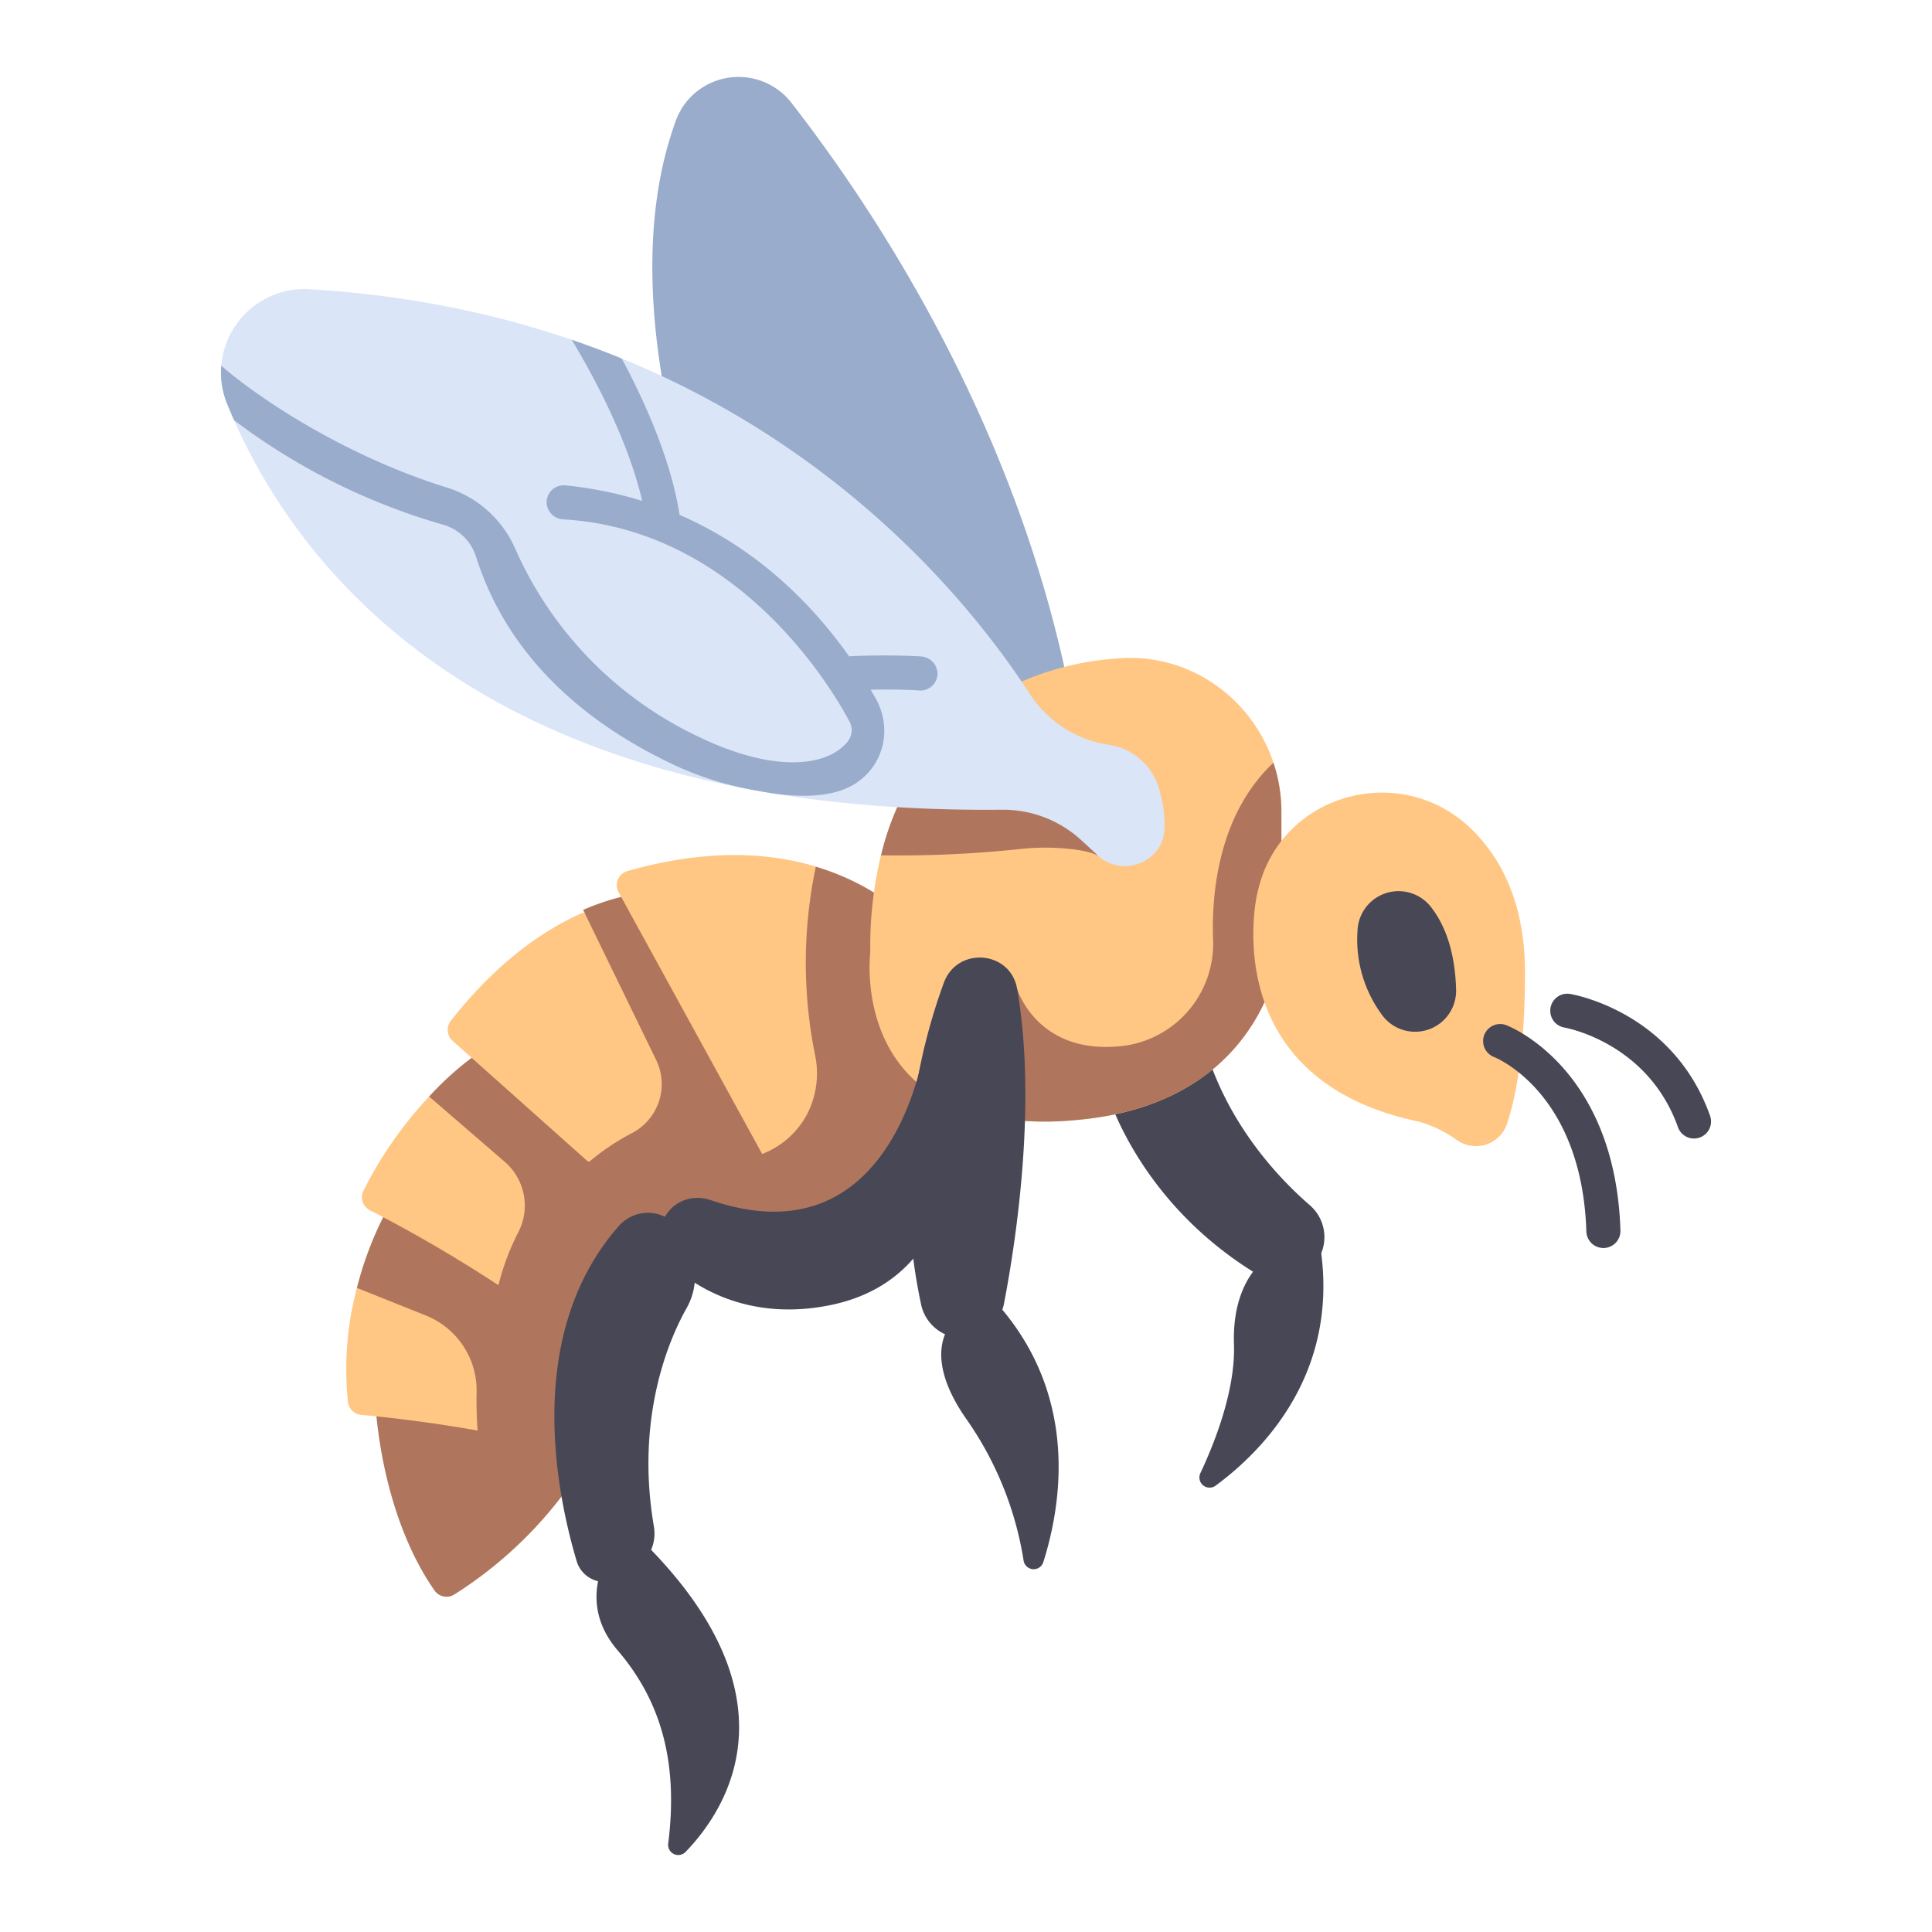 <svg id="Flat" height="512" viewBox="0 0 340 340" width="512" xmlns="http://www.w3.org/2000/svg"><path d="m139.28 18.094a274.35 274.35 0 0 1 17.1 24.718c1.465 3.567 3.015 6.7 4.883 8.265 11.564 20.38 22.931 46.512 28 76.3l-59.2-16.944s-19.787-41.023-14.303-76.626c1.963-5.042 3.7-9.993 4-14.373a11.79 11.79 0 0 1 19.52-1.34z" fill="#9aaccb"/><path d="m149.136 67.17a157.19 157.19 0 0 1 7.317 15.686 3 3 0 0 0 5.609-2.127 157.776 157.776 0 0 0 -7.3-15.76 37.311 37.311 0 0 0 6.5-13.891q-2.445-4.311-4.886-8.264a32.43 32.43 0 0 1 -6.291 18.407c-10.08-2.562-19.363-9.4-24.231-17.854-4.595-7.975-5.8-17.983-6.08-23.925a11.922 11.922 0 0 0 -.848 1.806 66.029 66.029 0 0 0 -3.163 12.56 48.745 48.745 0 0 0 4.892 12.555c5.653 9.814 16.375 17.738 27.98 20.68z" fill="#9aaccb"/><path d="m224.272 220.452s-7.539 3.4-7.114 16.144c.263 7.894-3.222 16.928-5.914 22.663a1.789 1.789 0 0 0 2.691 2.188c8.5-6.263 22.98-20.814 17.91-44.819z" fill="#474756"/><path d="m194.811 192.2s5.317 19.019 25.984 31.774a8.423 8.423 0 0 0 5.1 1.279 8.17 8.17 0 0 0 4.9-2.184 7.428 7.428 0 0 0 -.362-11.035c-5.467-4.755-14.425-14.227-18.414-27.9z" fill="#474756"/><path d="m66.074 246.95s.734 19.094 10.392 32.948a2.579 2.579 0 0 0 3.453.727 72.541 72.541 0 0 0 23.668-24.3 55.769 55.769 0 0 0 -37.513-9.375z" fill="#af765d"/><path d="m62.809 226.652a55.551 55.551 0 0 0 -1.577 20.053 2.579 2.579 0 0 0 2.32 2.29c3.556.321 11.4 1.137 20.5 2.758 0 0 11.652-5.249 5.077-22.489s-26.32-2.612-26.32-2.612z" fill="#ffc783"/><path d="m111.358 223.37-42.337-12.118a60.618 60.618 0 0 0 -6.209 15.4l12.182 4.876a14.21 14.21 0 0 1 8.882 13.538c-.041 1.991 0 4.237.172 6.686a170.007 170.007 0 0 1 19.539 4.575z" fill="#af765d"/><path d="m75.518 192.968a70.372 70.372 0 0 0 -11.544 16.557 2.573 2.573 0 0 0 1.109 3.448 249.29 249.29 0 0 1 22.634 13.2s14.649-3.226 10.905-18.894-23.104-14.311-23.104-14.311z" fill="#ffc783"/><path d="m87.717 226.179a109.278 109.278 0 0 1 15.6 12.2l16.613-19.292s-8.842-32.4-34.03-34.955a53.668 53.668 0 0 0 -10.38 8.838l13.28 11.469a10.17 10.17 0 0 1 2.432 12.37 43.458 43.458 0 0 0 -3.515 9.37z" fill="#af765d"/><path d="m102.62 160.6c-6.686 2.915-14.985 8.476-23.28 19.041a2.58 2.58 0 0 0 .3 3.518l23.8 21.227s22.791 3.355 21.33-15.212-22.15-28.574-22.15-28.574z" fill="#ffc783"/><path d="m102.621 160.128 12.852 26.41a9.709 9.709 0 0 1 -4.276 12.877 40.917 40.917 0 0 0 -7.738 5.239l16.767 14.952 22.617-1.363 7.084-10.082-32.7-51.229s-5.986-.562-14.606 3.196z" fill="#af765d"/><path d="m160.716 167.561-17.142-15.061c-8.338-2.5-19.283-3.162-33.171.8a2.572 2.572 0 0 0 -1.544 3.707l25.273 46.074s22.612 8.171 26.584-35.52z" fill="#ffc783"/><path d="m143.57 152.516a82.015 82.015 0 0 0 -.184 32.91 15.685 15.685 0 0 1 -1.424 10.805 15.188 15.188 0 0 1 -7.83 6.854l8.04 14.658s27.6 3.064 23.044-50.182c0 0-6.562-10.521-21.646-15.045z" fill="#af765d"/><path d="m225.505 166.029v-23.175c0-15.29-12.674-27.814-27.944-27.037q-.753.038-1.531.105a50.484 50.484 0 0 0 -17.706 4.7l-23.3 29.9a68.616 68.616 0 0 0 -1.865 17.044s-4.291 33.027 36.172 29.55c34.298-2.952 36.174-31.087 36.174-31.087z" fill="#ffc783"/><path d="m225.505 166.029v-23.175a27.223 27.223 0 0 0 -1.405-8.628c-9.843 9.269-10.884 23.374-10.621 31.01a18.141 18.141 0 0 1 -15.285 18.751q-.579.083-1.186.141c-14.576 1.393-18.008-10.11-18.008-10.11l-4.387 22.553a53.7 53.7 0 0 0 14.718.54c34.298-2.948 36.174-31.082 36.174-31.082z" fill="#af765d"/><path d="m221.217 157.424s-7.5 32.429 28.4 39.943a21.5 21.5 0 0 1 6.747 3.241 5.771 5.771 0 0 0 8.857-2.87c1.683-5.084 3.153-13.328 3.153-26.618 0-12.09-4.135-19.923-9.188-24.982-12.123-12.137-33.007-6.914-37.557 9.626q-.219.807-.412 1.66z" fill="#ffc783"/><g fill="#474756"><path d="m238.9 163.805a22.28 22.28 0 0 0 4.537 15.1 7.214 7.214 0 0 0 12.812-4.7c-.124-4.9-1.153-10.338-4.34-14.48a7.228 7.228 0 0 0 -13.009 4.08z"/><path d="m117.521 221.883s9.983 11.551 28.516 7.814c25.279-5.1 21.8-34.312 21.8-34.312l-5.125-11.257s-5.108 38.235-37.675 27.064c-4.773-1.638-9.569 2.141-8.574 7.088a21.741 21.741 0 0 0 1.058 3.603z"/><path d="m106.637 274.446s-4.863 7.921 2.043 15.969c8.128 9.472 10.607 20.593 8.914 34.018a1.786 1.786 0 0 0 3.044 1.486c7.41-7.666 20.559-27.853-8.837-55.942z"/><path d="m119.467 216.16a14.306 14.306 0 0 1 2.829 7.667 11.542 11.542 0 0 1 -1.508 6.456c-2.791 4.96-9.058 18.785-5.718 38.331a7.239 7.239 0 0 1 -3.395 7.462l-2.665 1.59a5.111 5.111 0 0 1 -7.522-2.92c-3.645-12.232-9.262-40.053 7.429-59.011a6.821 6.821 0 0 1 10.55.425z"/><path d="m167.466 232.983s-5.542 5.214 2.691 16.883a59.5 59.5 0 0 1 9.982 24.777 1.787 1.787 0 0 0 3.474.247c3.371-10.672 6.316-30.26-9.195-46.624z"/><path d="m166.109 172.931a102.552 102.552 0 0 0 -4.017 56.6 7.449 7.449 0 0 0 7.289 5.937 7.43 7.43 0 0 0 7.3-6.029c2.122-11.041 5.827-35.23 2.318-55.419-1.172-6.744-10.518-7.507-12.89-1.089z"/><path d="m282.174 219.628a3 3 0 0 1 -3-2.9c-.775-24.256-15.624-30.465-16.256-30.717a3 3 0 0 1 2.174-5.593c.782.3 19.171 7.705 20.078 36.119a3 3 0 0 1 -2.9 3.093c-.03-.002-.063-.002-.096-.002z"/><path d="m298.12 200.364a3 3 0 0 1 -2.827-2c-5.324-14.961-19.849-17.51-20-17.535a3 3 0 0 1 .973-5.92c.739.121 18.178 3.183 24.676 21.444a3 3 0 0 1 -2.826 4.007z"/></g><path d="m193.231 150.565 1.58-7.416-20.787-10.049-12.388 2.065a48.69 48.69 0 0 0 -6.6 15.359 204.891 204.891 0 0 0 24.084-1.065 40.733 40.733 0 0 1 5.914-.272c2.712.085 6.266.399 8.197 1.378z" fill="#af765d"/><path d="m39.971 71.067c11.1 27.326 43.5 72.362 136.394 71.431a20.35 20.35 0 0 1 13.965 5.4l2.9 2.668c4.332 3.983 11.493 1.159 11.7-4.722a22.7 22.7 0 0 0 -.966-7.08 10.857 10.857 0 0 0 -8.739-7.679l-.2-.032a20.14 20.14 0 0 1 -13.824-8.973c-12.854-19.8-51.062-66.7-126.816-71.19a14.684 14.684 0 0 0 -14.414 20.177z" fill="#dae5f7"/><path d="m162.012 115.516a123.554 123.554 0 0 0 -12.588-.015c-6.158-8.718-15.775-18.791-29.83-24.892-1.529-9.8-6.2-20.1-10.178-27.512q-4.266-1.743-8.8-3.3c3.515 5.823 9.851 17.324 12.4 28.355a68.629 68.629 0 0 0 -13.516-2.732 3 3 0 0 0 -3.284 3.341 3.1 3.1 0 0 0 2.964 2.644c29.316 1.73 45.91 27.3 50.3 35.541a3.2 3.2 0 0 1 -.244 3.486c-3.7 4.655-13.228 5.53-26.261-.757a66.07 66.07 0 0 1 -32.352-33.226 19.456 19.456 0 0 0 -12.145-10.7c-18.67-5.84-33.678-16.275-39.545-21.39a14.55 14.55 0 0 0 1.038 6.708q.573 1.412 1.227 2.886a112.263 112.263 0 0 0 36.758 18.378 8.518 8.518 0 0 1 5.812 5.618c2.835 8.922 10.171 24.544 33.4 35.962a56.56 56.56 0 0 0 14.892 5.024q1.833.341 3.713.653c3.958.6 8.773.787 12.463-.579l.323-.122a11.027 11.027 0 0 0 6.975-8.856 11.648 11.648 0 0 0 -1.512-7.263c-.256-.453-.526-.918-.8-1.39 2.436-.051 5.645-.058 8.563.135.067 0 .134.007.2.007a3 3 0 0 0 3-3.024 3.107 3.107 0 0 0 -2.973-2.98z" fill="#9aaccb"/></svg>